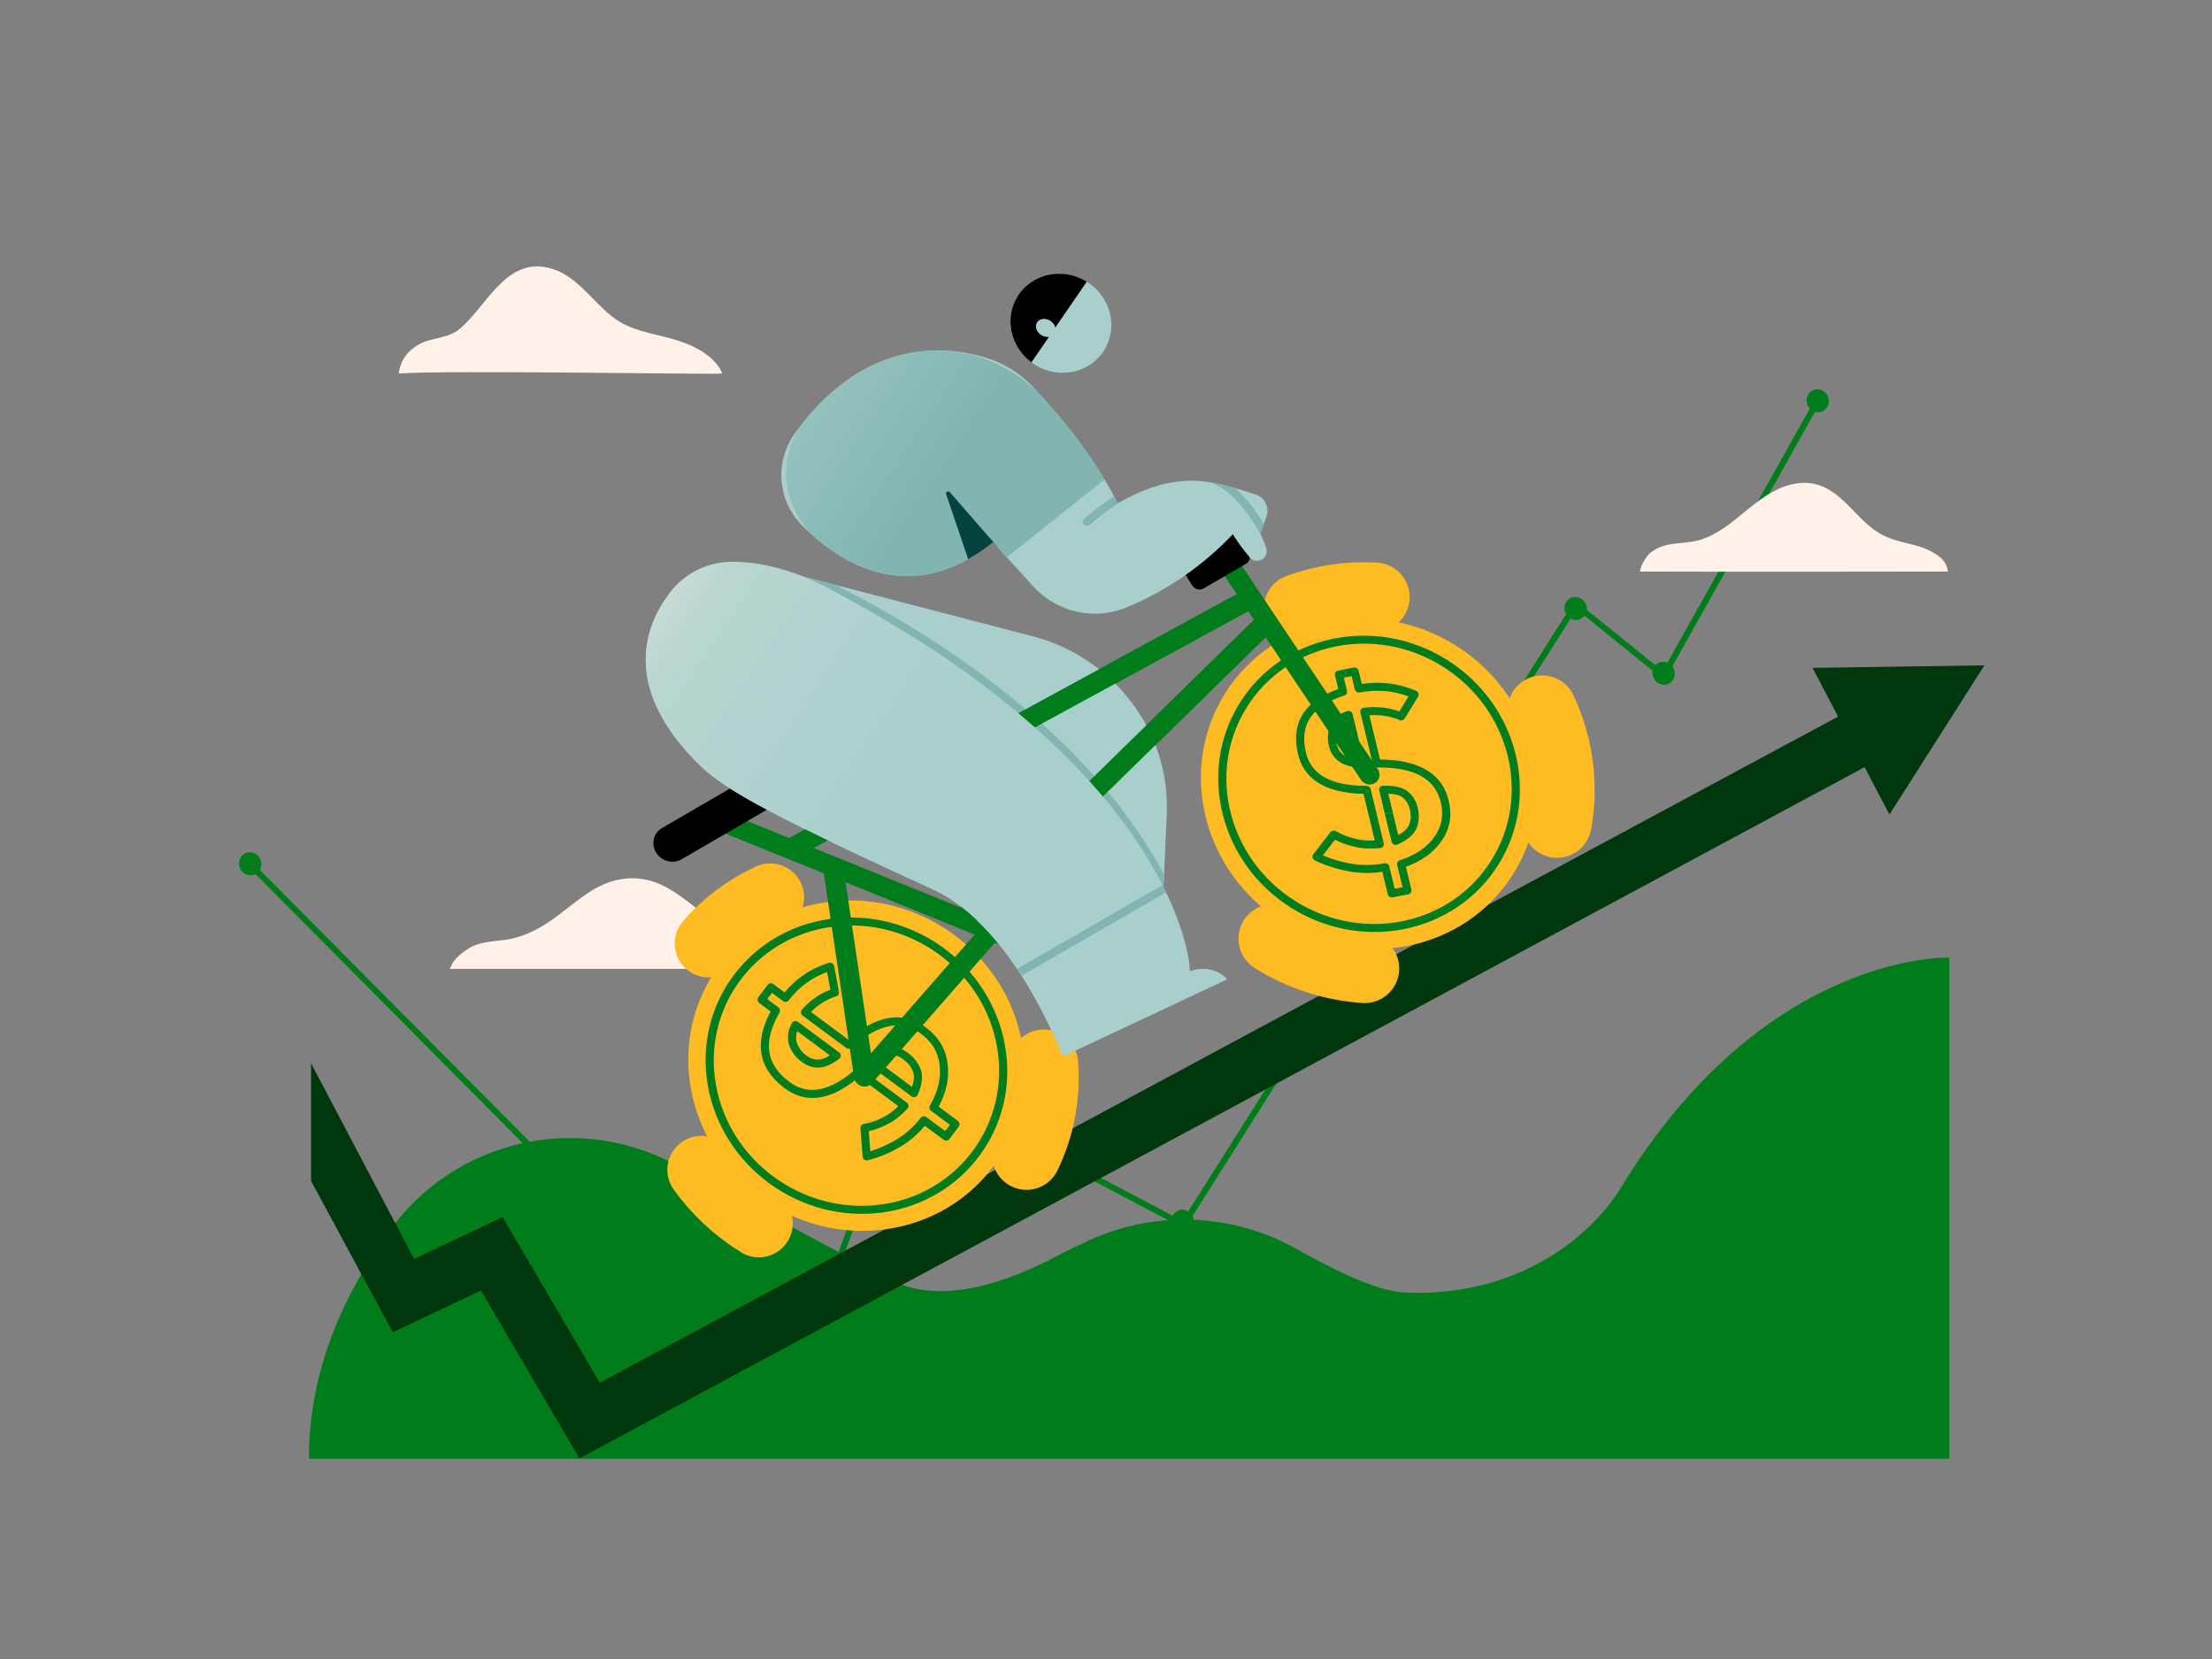 <svg width="256" height="192" viewBox="0 0 256 192" fill="none" xmlns="http://www.w3.org/2000/svg">
<rect x="0" y="0" width="256" height="192" fill="#808080" stroke="none"/>
<path fill-rule="evenodd" clip-rule="evenodd" d="M35.756 168.824H225.605V110.823C225.605 110.823 204.283 110.048 187.579 137.479C184.323 142.825 175.905 150.163 162.627 149.587C159.358 149.444 154.522 147.054 150.032 144.535C142.673 140.405 133.788 140.028 126.106 143.519C124.849 144.09 123.54 144.725 122.193 145.432C117.54 147.874 108.981 151.536 102.584 147.871C102.517 147.833 102.45 147.795 102.382 147.76C101.201 147.125 88.866 140.517 78.115 134.758C66.826 128.71 52.81 131.894 45.237 142.227C40.069 149.273 35.711 158.335 35.756 168.824Z" fill="#007D1B"/>
<path fill-rule="evenodd" clip-rule="evenodd" d="M29.567 101.154C29.524 101.176 29.479 101.197 29.432 101.215C28.77 101.47 28.017 101.116 27.752 100.426C27.487 99.737 27.809 98.97 28.471 98.716C29.134 98.461 29.887 98.814 30.152 99.504C30.307 99.907 30.261 100.336 30.064 100.674L89.952 160.982C90.068 160.872 90.206 160.782 90.364 160.721C90.663 160.606 90.981 160.615 91.264 160.724L103.969 126.011C103.906 125.92 103.853 125.821 103.811 125.713C103.546 125.023 103.868 124.256 104.53 124.002C105.193 123.747 105.945 124.1 106.211 124.791C106.263 124.927 106.293 125.066 106.301 125.205L135.716 140.701C135.853 140.42 136.088 140.191 136.396 140.073C136.778 139.925 137.193 139.982 137.525 140.189L181.245 71.082C181.208 71.019 181.176 70.951 181.148 70.878C180.883 70.189 181.205 69.422 181.868 69.168C182.53 68.913 183.282 69.266 183.547 69.956C183.626 70.162 183.654 70.374 183.635 70.578L191.587 76.993C191.714 76.854 191.873 76.742 192.058 76.67C192.366 76.552 192.693 76.565 192.981 76.681L209.454 47.294C209.334 47.167 209.236 47.014 209.169 46.84C208.904 46.151 209.226 45.384 209.888 45.129C210.551 44.874 211.304 45.228 211.569 45.918C211.834 46.607 211.512 47.374 210.849 47.629C210.586 47.73 210.309 47.735 210.053 47.661L193.545 77.112C193.624 77.214 193.689 77.331 193.738 77.458C194.004 78.148 193.682 78.915 193.02 79.17C192.357 79.425 191.604 79.07 191.339 78.381C191.243 78.131 191.223 77.87 191.271 77.627L183.373 71.257C183.237 71.437 183.053 71.582 182.829 71.668C182.468 71.806 182.08 71.764 181.76 71.587L138.017 140.728C138.038 140.771 138.058 140.815 138.076 140.861C138.341 141.551 138.019 142.317 137.356 142.571C136.694 142.826 135.941 142.473 135.675 141.784C135.63 141.665 135.602 141.544 135.59 141.424L106.149 125.913C106.011 126.176 105.784 126.389 105.491 126.501C105.174 126.623 104.836 126.606 104.541 126.479L91.847 161.159C91.928 161.263 91.994 161.38 92.044 161.51C92.31 162.2 91.987 162.966 91.325 163.221C90.663 163.475 89.91 163.122 89.644 162.433C89.537 162.154 89.526 161.864 89.594 161.6L29.567 101.154Z" fill="#007D1B"/>
<path fill-rule="evenodd" clip-rule="evenodd" d="M52.061 112.133C52.061 112.133 52.392 111.405 52.417 111.373C52.943 110.696 53.603 110.134 54.332 109.709C55.751 108.882 57.324 108.979 58.876 108.703C60.367 108.437 61.754 107.802 63.048 107.003C65.214 105.664 67.063 103.753 69.331 102.597C70.175 102.166 71.083 101.872 72.014 101.733C77.491 100.919 80.259 105.827 84.754 107.777C87.2 108.838 89.48 107.944 91.971 109.432C93.605 110.408 93.676 112.133 93.676 112.133H52.061ZM189.791 66.147C189.919 65.191 190.744 64.209 190.899 64.071C192.622 62.548 194.787 63.081 196.794 62.465C200.738 61.255 203.152 57.127 207.185 56.1C207.798 55.944 208.444 55.844 209.076 55.881C213.16 56.118 214.645 60.325 217.988 61.977C220.16 63.05 222.218 62.811 224.325 64.325C225.424 65.115 225.428 66.147 225.428 66.147C225.428 66.147 198.901 66.192 189.791 66.147ZM46.146 43.231C46.335 41.91 46.888 40.876 48.233 40.001C49.783 38.992 51.726 39.288 53.177 38.079C56.362 35.426 58.481 29.835 63.473 30.99C66.65 31.724 68.473 34.823 70.953 36.721C72.98 38.272 75.348 38.532 77.708 39.194C79.359 39.657 81.094 40.331 82.38 41.545C82.92 42.054 83.336 42.576 83.591 43.231C83.647 43.374 51.534 42.808 46.146 43.231Z" fill="#FFF1E8"/>
<path fill-rule="evenodd" clip-rule="evenodd" d="M215.794 88.784L218.671 94.268L229.662 77L209.772 77.297L212.727 82.935L69.416 160.022L58.161 140.851L47.922 145.701L36 123.052V136.671L45.456 154.188L55.656 149.357L67.063 168.787L215.794 88.784Z" fill="#00370C"/>
<path d="M175.119 101.163C180.66 92.321 177.686 80.475 168.477 74.704C159.268 68.932 147.311 71.421 141.769 80.263C136.228 89.105 139.202 100.951 148.411 106.722C157.62 112.494 169.577 110.005 175.119 101.163Z" fill="#FFBB22"/>
<path d="M178.479 82.168C179.105 83.505 179.594 84.893 179.94 86.31" stroke="#FFBB22" stroke-width="8.001" stroke-miterlimit="1.5" stroke-linecap="round" stroke-linejoin="round"/>
<path d="M179.94 86.308C180.657 89.241 180.761 92.298 180.2 95.273" stroke="#FFBB22" stroke-width="8.001" stroke-miterlimit="1.5" stroke-linecap="round" stroke-linejoin="round"/>
<path d="M157.933 112.089C156.139 111.97 154.341 111.634 152.579 111.073C150.778 110.499 149.015 109.69 147.334 108.637" stroke="#FFBB22" stroke-width="8.001" stroke-miterlimit="1.5" stroke-linecap="round" stroke-linejoin="round"/>
<path d="M150.264 70.411C153.066 69.379 156.09 68.927 159.134 69.101" stroke="#FFBB22" stroke-width="8.001" stroke-miterlimit="1.5" stroke-linecap="round" stroke-linejoin="round"/>
<path fill-rule="evenodd" clip-rule="evenodd" d="M166.958 77.128C174.767 82.022 177.292 92.083 172.593 99.581C167.894 107.079 157.739 109.193 149.93 104.299C149.707 104.159 149.418 104.219 149.284 104.433C149.15 104.647 149.222 104.934 149.445 105.073C157.699 110.246 168.433 108.012 173.4 100.086C178.367 92.161 175.697 81.527 167.443 76.354C167.22 76.215 166.931 76.274 166.797 76.488C166.663 76.702 166.735 76.988 166.958 77.128Z" fill="#007D1B"/>
<path fill-rule="evenodd" clip-rule="evenodd" d="M149.93 104.299C142.121 99.405 139.596 89.344 144.295 81.846C148.993 74.348 159.149 72.234 166.958 77.128C167.181 77.267 167.47 77.207 167.604 76.994C167.738 76.78 167.666 76.494 167.443 76.354C159.189 71.181 148.455 73.415 143.488 81.341C138.521 89.266 141.19 99.9 149.445 105.073C149.668 105.213 149.957 105.152 150.091 104.939C150.225 104.725 150.153 104.438 149.93 104.299Z" fill="#007D1B"/>
<path fill-rule="evenodd" clip-rule="evenodd" d="M156.429 78.254L155.815 78.376L155.596 77.469L156.668 77.257C156.921 77.207 157.175 77.369 157.235 77.619L157.605 79.153C158.553 79.009 159.488 78.979 160.411 79.064C161.589 79.173 162.746 79.468 163.882 79.949C164.011 80.003 164.11 80.109 164.155 80.238C164.199 80.368 164.185 80.507 164.115 80.622L162.563 83.157C162.446 83.348 162.203 83.422 161.988 83.333C160.871 82.871 159.701 82.687 158.479 82.779L159.711 87.89C164.358 87.941 166.989 89.617 167.686 92.767C168.071 94.478 167.77 96.017 166.79 97.38C165.904 98.663 164.545 99.645 162.705 100.313L163.34 102.949C163.401 103.199 163.245 103.442 162.991 103.492L161.939 103.701L161.721 102.795L162.316 102.677L161.694 100.099C161.639 99.869 161.765 99.642 161.989 99.569C163.814 98.972 165.157 98.069 166.01 96.836C166.841 95.68 167.092 94.38 166.766 92.934C166.14 90.099 163.642 88.779 159.364 88.815C159.138 88.816 158.937 88.66 158.885 88.443L157.444 82.463C157.413 82.338 157.437 82.208 157.509 82.104C157.58 82.001 157.693 81.931 157.821 81.915C159.261 81.722 160.637 81.863 161.948 82.337L163.017 80.591C162.144 80.271 161.257 80.068 160.357 79.986C159.373 79.895 158.374 79.947 157.359 80.139C157.107 80.187 156.856 80.024 156.796 79.775L156.429 78.254ZM161.821 96.646C162.439 96.315 162.858 95.937 163.059 95.496C163.182 95.213 163.248 94.909 163.259 94.584L164.2 94.65C164.184 95.089 164.092 95.502 163.923 95.892C163.594 96.615 162.866 97.246 161.706 97.745C161.578 97.8 161.429 97.795 161.301 97.73C161.173 97.665 161.079 97.548 161.046 97.411L160.274 94.206L161.19 94.025L161.821 96.646ZM153.72 84.818C153.782 84.376 153.909 83.993 154.097 83.669C154.101 83.661 154.107 83.653 154.112 83.645C154.552 82.984 155.156 82.533 155.922 82.293C156.047 82.254 156.187 82.27 156.304 82.336C156.422 82.403 156.507 82.515 156.538 82.643L157.17 85.267L156.255 85.449L155.756 83.379C155.418 83.566 155.138 83.826 154.914 84.159C154.781 84.392 154.696 84.668 154.652 84.984C154.651 84.993 154.649 85.001 154.647 85.009C154.582 85.341 154.607 85.723 154.711 86.152L153.795 86.334C153.658 85.765 153.637 85.26 153.72 84.818Z" fill="#007D1B"/>
<path fill-rule="evenodd" clip-rule="evenodd" d="M154.936 88.098C154.362 87.678 153.978 87.093 153.795 86.334L154.711 86.152C154.836 86.672 155.09 87.079 155.484 87.366L155.498 87.377C155.812 87.623 156.259 87.778 156.837 87.862L156.255 85.449L157.17 85.267L157.9 88.293C157.934 88.434 157.899 88.579 157.807 88.688C157.716 88.796 157.577 88.855 157.431 88.846C156.302 88.78 155.475 88.516 154.936 88.098Z" fill="#007D1B"/>
<path fill-rule="evenodd" clip-rule="evenodd" d="M160.667 91.855L161.19 94.025L160.275 94.206L159.619 91.487C159.587 91.354 159.616 91.216 159.697 91.11C159.779 91.003 159.904 90.939 160.042 90.934C161.37 90.886 162.322 91.125 162.909 91.58L162.922 91.592C163.504 92.077 163.888 92.695 164.07 93.449C164.171 93.871 164.214 94.271 164.201 94.65L163.259 94.584C163.27 94.283 163.235 93.965 163.154 93.631C163.024 93.089 162.752 92.644 162.336 92.294C161.967 92.012 161.41 91.877 160.667 91.855Z" fill="#007D1B"/>
<path fill-rule="evenodd" clip-rule="evenodd" d="M157.803 91.872C153.324 91.779 150.812 90.138 150.181 87.098C149.779 85.271 150.025 83.731 150.89 82.473C151.681 81.322 153.004 80.403 154.879 79.739L154.499 78.162C154.438 77.912 154.594 77.668 154.846 77.618L155.597 77.469L155.815 78.376L155.523 78.434L155.89 79.955C155.946 80.186 155.818 80.414 155.593 80.486C153.74 81.084 152.427 81.915 151.675 83.009C150.943 84.075 150.761 85.385 151.102 86.941C151.667 89.663 154.049 90.947 158.156 90.953C158.379 90.953 158.578 91.108 158.63 91.323L160.141 97.591C160.172 97.719 160.146 97.851 160.072 97.956C159.997 98.061 159.88 98.128 159.748 98.142C158.577 98.263 157.545 98.201 156.655 97.965C155.882 97.793 155.164 97.532 154.5 97.182L153.099 98.993C154.089 99.42 155.149 99.735 156.275 99.941C157.586 100.169 158.903 100.159 160.227 99.915C160.479 99.869 160.729 100.03 160.789 100.278L161.41 102.857L161.721 102.795L161.94 103.701L161.17 103.853C160.917 103.903 160.664 103.742 160.604 103.492L159.979 100.899C158.694 101.089 157.416 101.072 156.141 100.851C154.713 100.59 153.392 100.164 152.172 99.575C152.044 99.513 151.948 99.397 151.913 99.261C151.876 99.125 151.904 98.982 151.989 98.873L153.986 96.293C154.126 96.11 154.39 96.065 154.598 96.189C155.274 96.594 156.023 96.885 156.839 97.065L156.861 97.07C157.52 97.247 158.267 97.31 159.102 97.263L157.803 91.872Z" fill="#007D1B"/>
<path d="M118.292 120.755C116.455 110.293 106.381 102.964 95.792 104.387C85.203 105.809 78.108 115.444 79.945 125.907C81.783 136.37 91.856 143.698 102.445 142.276C113.034 140.853 120.129 131.218 118.292 120.755Z" fill="#FFBB22"/>
<path fill-rule="evenodd" clip-rule="evenodd" d="M96.296 107.255C105.276 106.049 113.83 112.273 115.388 121.146C116.946 130.018 110.921 138.201 101.942 139.407C101.686 139.442 101.514 139.675 101.559 139.928C101.603 140.18 101.847 140.358 102.103 140.323C111.594 139.048 117.963 130.399 116.316 121.021C114.669 111.643 105.627 105.065 96.135 106.34C95.879 106.374 95.708 106.607 95.752 106.86C95.796 107.113 96.04 107.29 96.296 107.255Z" fill="#007D1B"/>
<path fill-rule="evenodd" clip-rule="evenodd" d="M101.941 139.407C92.962 140.613 84.406 134.39 82.849 125.517C81.29 116.645 87.316 108.462 96.295 107.255C96.551 107.221 96.723 106.988 96.679 106.735C96.634 106.482 96.39 106.305 96.135 106.34C86.643 107.615 80.274 116.264 81.921 125.642C83.568 135.02 92.611 141.599 102.102 140.323C102.358 140.289 102.53 140.056 102.485 139.803C102.441 139.55 102.197 139.373 101.941 139.407Z" fill="#007D1B"/>
<path fill-rule="evenodd" clip-rule="evenodd" d="M89.338 114.908L88.97 115.398L88.205 114.831L88.848 113.976C89 113.773 89.294 113.737 89.505 113.893L90.798 114.852C91.396 114.13 92.061 113.505 92.793 112.978C93.728 112.305 94.772 111.79 95.924 111.435C96.054 111.394 96.198 111.413 96.317 111.485C96.435 111.558 96.518 111.676 96.543 111.81L97.097 114.786C97.138 115.01 97.01 115.224 96.793 115.293C95.668 115.652 94.689 116.26 93.856 117.119L98.164 120.313C101.6 117.363 104.643 116.977 107.254 118.987C108.676 120.074 109.482 121.468 109.673 123.162C109.879 124.733 109.539 126.373 108.638 128.078L110.86 129.725C111.07 129.882 111.118 130.172 110.966 130.374L110.335 131.213L109.571 130.647L109.928 130.173L107.755 128.561C107.561 128.418 107.502 128.159 107.617 127.959C108.555 126.318 108.936 124.75 108.739 123.239C108.577 121.803 107.894 120.627 106.691 119.709C104.343 117.9 101.635 118.478 98.526 121.258C98.362 121.404 98.111 121.411 97.928 121.276L92.886 117.538C92.781 117.46 92.712 117.343 92.695 117.216C92.678 117.09 92.715 116.963 92.798 116.868C93.723 115.791 94.824 115.016 96.1 114.542L95.719 112.492C94.866 112.804 94.082 113.216 93.368 113.732C92.587 114.293 91.89 114.976 91.275 115.78C91.123 115.979 90.831 116.014 90.621 115.858L89.338 114.908ZM105.546 125.786C105.777 125.13 105.832 124.566 105.685 124.093C105.587 123.793 105.432 123.513 105.223 123.253L105.957 122.698C106.238 123.051 106.446 123.432 106.582 123.846C106.823 124.621 106.711 125.582 106.194 126.718C106.137 126.843 106.025 126.935 105.888 126.967C105.751 126.998 105.604 126.967 105.489 126.881L102.787 124.878L103.336 124.148L105.546 125.786ZM91.73 121.77C91.481 121.386 91.319 121.006 91.24 120.632C91.238 120.623 91.237 120.613 91.235 120.604C91.117 119.805 91.259 119.064 91.659 118.384C91.725 118.273 91.838 118.196 91.968 118.172C92.099 118.148 92.235 118.181 92.343 118.261L94.556 119.902L94.007 120.632L92.262 119.339C92.139 119.702 92.107 120.085 92.165 120.488C92.223 120.756 92.345 121.026 92.523 121.301C92.528 121.308 92.533 121.316 92.537 121.323C92.71 121.624 92.983 121.906 93.345 122.174L92.796 122.905C92.316 122.549 91.964 122.169 91.73 121.77Z" fill="#007D1B"/>
<path fill-rule="evenodd" clip-rule="evenodd" d="M94.807 123.547C94.106 123.589 93.435 123.379 92.795 122.905L93.345 122.174C93.783 122.499 94.24 122.653 94.72 122.624L94.737 122.623C95.131 122.613 95.562 122.447 96.041 122.141L94.006 120.632L94.555 119.901L97.106 121.793C97.225 121.88 97.297 122.016 97.302 122.16C97.307 122.302 97.244 122.439 97.131 122.526C96.261 123.2 95.48 123.527 94.807 123.547Z" fill="#007D1B"/>
<path fill-rule="evenodd" clip-rule="evenodd" d="M101.507 122.791L103.336 124.147L102.787 124.878L100.494 123.178C100.382 123.095 100.311 122.969 100.3 122.834C100.289 122.698 100.338 122.567 100.435 122.475C101.376 121.583 102.232 121.157 102.965 121.134L102.982 121.135C103.732 121.139 104.425 121.375 105.061 121.846C105.416 122.109 105.714 122.394 105.957 122.698L105.224 123.252C105.031 123.01 104.793 122.785 104.512 122.576C104.055 122.238 103.559 122.065 103.021 122.06C102.563 122.077 102.065 122.33 101.507 122.791Z" fill="#007D1B"/>
<path fill-rule="evenodd" clip-rule="evenodd" d="M99.422 124.647C96.081 127.456 93.147 127.792 90.659 125.827C89.147 124.66 88.3 123.3 88.095 121.763C87.907 120.356 88.263 118.787 89.192 117.063L87.863 116.078C87.652 115.922 87.604 115.631 87.755 115.43L88.205 114.831L88.97 115.398L88.795 115.631L90.077 116.581C90.272 116.726 90.331 116.986 90.214 117.187C89.256 118.845 88.849 120.338 89.028 121.676C89.202 122.978 89.942 124.118 91.229 125.111C93.457 126.872 96.057 126.34 99.067 123.703C99.231 123.56 99.48 123.553 99.661 123.687L104.945 127.605C105.053 127.685 105.122 127.804 105.138 127.933C105.153 128.064 105.112 128.191 105.025 128.287C104.248 129.135 103.452 129.751 102.643 130.138C101.962 130.502 101.263 130.761 100.543 130.914L100.725 133.229C101.734 132.924 102.72 132.489 103.682 131.925C104.793 131.259 105.751 130.405 106.557 129.362C106.711 129.164 107.002 129.129 107.211 129.284L109.384 130.896L109.571 130.647L110.335 131.214L109.873 131.828C109.722 132.029 109.428 132.066 109.218 131.91L107.032 130.29C106.218 131.264 105.271 132.074 104.191 132.721C102.971 133.436 101.72 133.954 100.434 134.279C100.299 134.313 100.151 134.284 100.035 134.201C99.917 134.118 99.843 133.989 99.832 133.849L99.574 130.552C99.555 130.319 99.718 130.114 99.953 130.077C100.718 129.958 101.46 129.703 102.178 129.319L102.197 129.308C102.797 129.022 103.386 128.591 103.966 128.017L99.422 124.647Z" fill="#007D1B"/>
<path d="M82.009 109.191C83.94 106.948 86.36 105.114 89.133 103.85" stroke="#FFBB22" stroke-width="7.85" stroke-miterlimit="1.5" stroke-linecap="round" stroke-linejoin="round"/>
<path d="M120.802 123.123C120.934 124.885 120.848 126.666 120.528 128.428C120.201 130.227 119.631 132.006 118.801 133.722" stroke="#FFBB22" stroke-width="7.962" stroke-miterlimit="1.5" stroke-linecap="round" stroke-linejoin="round"/>
<path d="M87.824 141.59C85.215 139.983 82.938 137.868 81.157 135.379" stroke="#FFBB22" stroke-width="7.85" stroke-miterlimit="1.5" stroke-linecap="round" stroke-linejoin="round"/>
<path fill-rule="evenodd" clip-rule="evenodd" d="M113.529 105.986L114.417 106.346C114.844 106.031 115.463 106.048 115.897 106.419C116.116 106.606 116.253 106.852 116.301 107.11L118.249 107.899L118.305 107.924L118.359 107.951L118.412 107.98L118.462 108.011L118.511 108.045L118.557 108.081L118.603 108.117L118.645 108.157L118.685 108.198L118.723 108.241L118.76 108.286L118.794 108.331L118.825 108.378L118.854 108.427L118.882 108.477L118.906 108.527L118.928 108.579L118.948 108.632L118.965 108.685L118.979 108.74L118.991 108.795L119 108.85L119.007 108.906L119.01 108.962L119.012 109.018L119.01 109.075L119.004 109.132L118.997 109.188L118.986 109.245L118.972 109.301L118.956 109.356L118.936 109.412L118.913 109.466L118.888 109.519L118.86 109.57L118.83 109.618L118.798 109.664L118.763 109.709L118.726 109.752L118.688 109.792L118.647 109.83L118.605 109.866L118.561 109.9L118.516 109.932L118.469 109.961L118.42 109.989L118.371 110.013L118.32 110.035L118.268 110.055L118.215 110.072L118.161 110.088L118.107 110.099L118.051 110.109L117.995 110.116L117.938 110.121L117.882 110.122L117.824 110.121L117.766 110.117L117.708 110.11L117.65 110.101L117.593 110.087L117.535 110.072L117.477 110.054L117.42 110.032L115.13 109.104L100.92 125.368C100.623 125.708 100.144 125.837 99.697 125.697C99.249 125.558 98.918 125.176 98.851 124.722L95.343 101.084L83.024 96.091C82.417 95.844 82.109 95.167 82.337 94.578C82.566 93.99 83.245 93.712 83.853 93.958L91.347 96.996C91.38 96.973 91.414 96.952 91.45 96.933L143.142 68.763L140.913 65.429C140.551 64.886 140.694 64.174 141.233 63.838C141.772 63.5 142.504 63.667 142.866 64.21L159.457 89.028C159.82 89.57 159.676 90.284 159.138 90.62C158.598 90.957 157.866 90.789 157.504 90.248L146.475 73.748L113.529 105.986ZM111.128 105.013L145.132 71.74L144.457 70.731L94.164 98.138L111.128 105.013ZM111.006 107.432L97.86 102.104L100.797 121.895L112.798 108.159L111.039 107.446C111.028 107.441 111.017 107.437 111.006 107.432Z" fill="#007D1B"/>
<path fill-rule="evenodd" clip-rule="evenodd" d="M143.474 62.312C143.191 61.858 142.593 61.703 142.142 61.966L137.248 64.812C136.797 65.074 136.661 65.656 136.945 66.109L137.974 67.752C138.258 68.206 138.855 68.361 139.307 68.098L144.2 65.251C144.651 64.989 144.788 64.407 144.504 63.954L143.474 62.312ZM89.454 90.838C88.829 89.84 87.516 89.499 86.522 90.077L76.613 95.834C75.619 96.411 75.32 97.69 75.944 98.687C76.568 99.685 77.882 100.027 78.875 99.45L88.785 93.692C89.778 93.115 90.078 91.836 89.454 90.838Z" fill="black"/>
<path fill-rule="evenodd" clip-rule="evenodd" d="M134.652 102.772C137.398 108.605 137.668 112.438 137.668 112.438C139.439 111.716 141.282 112.399 141.986 113.341L123.016 122.248C117.387 108.654 110.971 104.301 108.114 102.996C87.125 93.403 83.322 90.983 80.421 87.998C73.941 81.334 74.039 75.689 75.67 71.773C77.568 67.228 82.336 64.592 87.345 65.265L87.341 65.261L87.366 65.267C87.495 65.285 87.623 65.305 87.752 65.326C89.313 65.591 90.891 66.029 92.404 66.579L119.514 73.636C128.921 76.085 135.45 84.727 135.032 94.177L134.652 102.772Z" fill="#A8CFCC"/>
<path fill-rule="evenodd" clip-rule="evenodd" d="M91.636 66.311C91.894 66.397 92.15 66.487 92.404 66.579L96.693 67.695C105.598 72.142 125.28 83.526 134.721 101.215L134.652 102.772C135.384 104.328 135.941 105.743 136.363 106.978C136.329 106.937 136.3 106.891 136.28 106.839C136.263 106.793 136.245 106.747 136.227 106.701L136.221 106.685L136.213 106.662L136.195 106.617L136.169 106.553L136.161 106.53L136.157 106.521C136.139 106.476 136.121 106.43 136.103 106.385L136.1 106.376L136.092 106.356L136.064 106.288L136.048 106.245L136.039 106.223L136.032 106.207L136.02 106.177L135.978 106.073L135.977 106.069C135.958 106.023 135.94 105.978 135.921 105.931L135.915 105.917L135.907 105.896L135.886 105.848L135.86 105.783L135.852 105.765L135.849 105.756C135.83 105.709 135.81 105.663 135.791 105.617L135.789 105.612L135.783 105.598L135.75 105.52L135.732 105.476L135.725 105.46L135.719 105.445C135.679 105.352 135.639 105.259 135.599 105.166L135.595 105.156L135.59 105.142L135.565 105.086L135.535 105.016L135.53 105.005L135.528 104.999C135.506 104.951 135.486 104.903 135.464 104.854L135.423 104.761L135.402 104.714L135.398 104.703L135.393 104.694C135.351 104.599 135.308 104.503 135.266 104.408L135.263 104.403L135.26 104.395L135.23 104.332L135.198 104.26L135.195 104.253L135.193 104.25C135.15 104.155 135.106 104.06 135.062 103.964L135.057 103.955L135.053 103.944C135.009 103.852 134.966 103.759 134.922 103.667L134.917 103.657L134.909 103.639L134.883 103.584L134.857 103.53L134.847 103.508L134.841 103.496C134.821 103.455 134.802 103.413 134.781 103.372C134.644 103.087 134.504 102.805 134.362 102.523C122.424 78.942 91.81 66.432 91.81 66.432C91.742 66.404 91.683 66.362 91.636 66.311ZM117.949 112.484L134.362 102.523L134.749 103.392L134.781 103.372L134.841 103.496L134.857 103.53L134.909 103.639L134.922 103.667L134.987 103.806L135.053 103.944L135.062 103.964L135.126 104.103L135.193 104.25L135.198 104.26L135.26 104.395L135.266 104.408L135.33 104.553L135.393 104.694L135.402 104.714L135.464 104.853L135.464 104.854L135.528 104.999L135.535 105.016L135.59 105.142L135.599 105.166L135.66 105.308L135.719 105.445L135.732 105.476L135.783 105.598L135.791 105.617L135.849 105.756L135.86 105.783L135.907 105.896L135.921 105.931L135.977 106.069L135.978 106.073L136.032 106.207L136.048 106.245L136.092 106.356L136.103 106.385L136.157 106.521L136.169 106.553L136.213 106.662L136.227 106.701L136.28 106.839L134.749 103.392L118.46 113.278C118.289 113.007 118.119 112.742 117.949 112.484Z" fill="#82B5B2"/>
<path fill-rule="evenodd" clip-rule="evenodd" d="M145.616 71.267L110.591 105.539C110.139 105.98 110.151 106.713 110.618 107.173C111.085 107.633 111.83 107.648 112.282 107.207L147.307 72.934C147.759 72.492 147.747 71.759 147.28 71.3C146.813 70.84 146.068 70.825 145.616 71.267ZM143.427 68.607L91.45 96.933C90.891 97.237 90.706 97.939 91.037 98.5C91.368 99.061 92.09 99.268 92.649 98.964L144.625 70.639C145.183 70.335 145.369 69.632 145.038 69.071C144.708 68.511 143.985 68.303 143.427 68.607Z" fill="#007D1B"/>
<path fill-rule="evenodd" clip-rule="evenodd" d="M84.634 65.019C81.829 65.047 79.196 66.374 77.504 68.609C74.752 72.234 71.901 79.237 80.421 87.999C83.322 90.983 87.125 93.404 108.114 102.996C110.971 104.301 117.387 108.655 123.016 122.249L141.986 113.341C141.282 112.4 139.439 111.717 137.668 112.439C137.936 113.001 137.283 89.698 95.268 67.784C92.07 66.117 88.15 64.976 84.634 65.019Z" fill="url(#paint0_linear_609_5152)"/>
<path fill-rule="evenodd" clip-rule="evenodd" d="M117.712 112.128L134.542 102.429C134.688 102.716 134.828 102.999 134.961 103.277L118.23 112.918C118.057 112.648 117.884 112.384 117.712 112.128Z" fill="#82B5B2"/>
<path fill-rule="evenodd" clip-rule="evenodd" d="M129.364 58.242C126.686 53.044 123.278 48.752 119.582 44.818C118.015 43.148 116.023 41.935 113.82 41.308C108.985 39.93 100.476 39.453 92.91 48.951C92.91 48.951 92.591 49.369 92.121 49.984C89.615 53.264 89.921 57.893 92.837 60.818C97.541 65.516 105.499 70.244 114.941 62.758C114.941 62.758 117.308 65.363 119.572 67.856C122.329 70.89 126.7 71.857 130.477 70.267C135.018 68.358 139.255 65.463 142.671 61.828C143.288 62.762 143.514 63.171 144.622 64.484C144.851 64.756 145.105 64.872 145.357 64.902C145.722 64.944 146.084 64.803 146.326 64.525C146.567 64.248 146.656 63.87 146.565 63.514C146.421 62.996 146.205 62.48 145.85 61.754C145.85 61.754 146.209 60.768 146.568 59.781C146.751 59.276 146.72 58.718 146.482 58.236C146.243 57.755 145.819 57.39 145.306 57.229C142.97 56.484 140.165 55.488 137.201 55.654C134.289 55.816 131.794 56.877 129.364 58.242Z" fill="#A8CFCC"/>
<path fill-rule="evenodd" clip-rule="evenodd" d="M140.012 55.808C141.009 55.963 141.975 56.205 142.895 56.473C143.889 57.316 145.076 58.625 146.255 60.639L145.85 61.754C145.924 61.905 145.992 62.047 146.055 62.182C146.042 62.165 146.03 62.145 146.019 62.125C143.199 56.672 140.194 55.895 140.194 55.895C140.126 55.878 140.064 55.849 140.012 55.808ZM130.044 57.87C128.783 58.622 127.443 59.592 126.104 60.745C125.912 60.909 125.614 60.886 125.439 60.691C125.264 60.496 125.278 60.204 125.469 60.04C126.642 59.03 127.816 58.158 128.942 57.441C129.085 57.706 129.225 57.973 129.364 58.242C129.59 58.115 129.816 57.992 130.044 57.87Z" fill="#82B5B2"/>
<path d="M127.782 40.544C129.444 37.892 128.552 34.339 125.79 32.608C123.028 30.877 119.441 31.623 117.779 34.275C116.117 36.927 117.009 40.48 119.771 42.212C122.534 43.943 126.12 43.196 127.782 40.544Z" fill="#A8CFCC"/>
<path fill-rule="evenodd" clip-rule="evenodd" d="M121.396 38.984L119.372 41.939C116.928 40.129 116.201 36.794 117.779 34.276C119.436 31.631 123.014 30.882 125.773 32.597L122.139 37.9C122.066 37.604 121.86 37.316 121.55 37.122C120.991 36.771 120.304 36.858 120.017 37.316C119.73 37.774 119.951 38.43 120.51 38.781C120.796 38.96 121.114 39.025 121.396 38.984Z" fill="black"/>
<path fill-rule="evenodd" clip-rule="evenodd" d="M116.524 64.501L114.941 62.758C106.661 69.323 99.523 66.495 94.722 62.529C90.542 59.071 89.745 53.095 92.91 48.951C97.86 42.737 103.212 40.794 107.677 40.578C112.587 40.348 117.41 42.376 120.733 46.067C123.324 48.931 125.745 52.008 127.834 55.495L116.524 64.501Z" fill="url(#paint1_linear_609_5152)"/>
<path fill-rule="evenodd" clip-rule="evenodd" d="M112.049 64.71L109.5 57.198C109.461 57.084 109.509 56.961 109.615 56.905C109.72 56.849 109.854 56.875 109.934 56.968C111.677 58.967 115.528 63.385 115.528 63.385L115.52 63.395L114.941 62.759C113.96 63.536 112.995 64.183 112.049 64.71Z" fill="#04433F"/>
<defs>
<linearGradient id="paint0_linear_609_5152" x1="102.648" y1="97.748" x2="57.839" y2="67.835" gradientUnits="userSpaceOnUse">
<stop stop-color="#A8CFCC"/>
<stop offset="0.6" stop-color="#B8D5D1"/>
<stop offset="0.81" stop-color="#DBE3DC"/>
<stop offset="1" stop-color="#FFF1E8"/>
</linearGradient>
<linearGradient id="paint1_linear_609_5152" x1="108.794" y1="54.703" x2="79.351" y2="35.116" gradientUnits="userSpaceOnUse">
<stop stop-color="#82B5B2"/>
<stop offset="1" stop-color="#A8CFCC"/>
</linearGradient>
</defs>
</svg>
